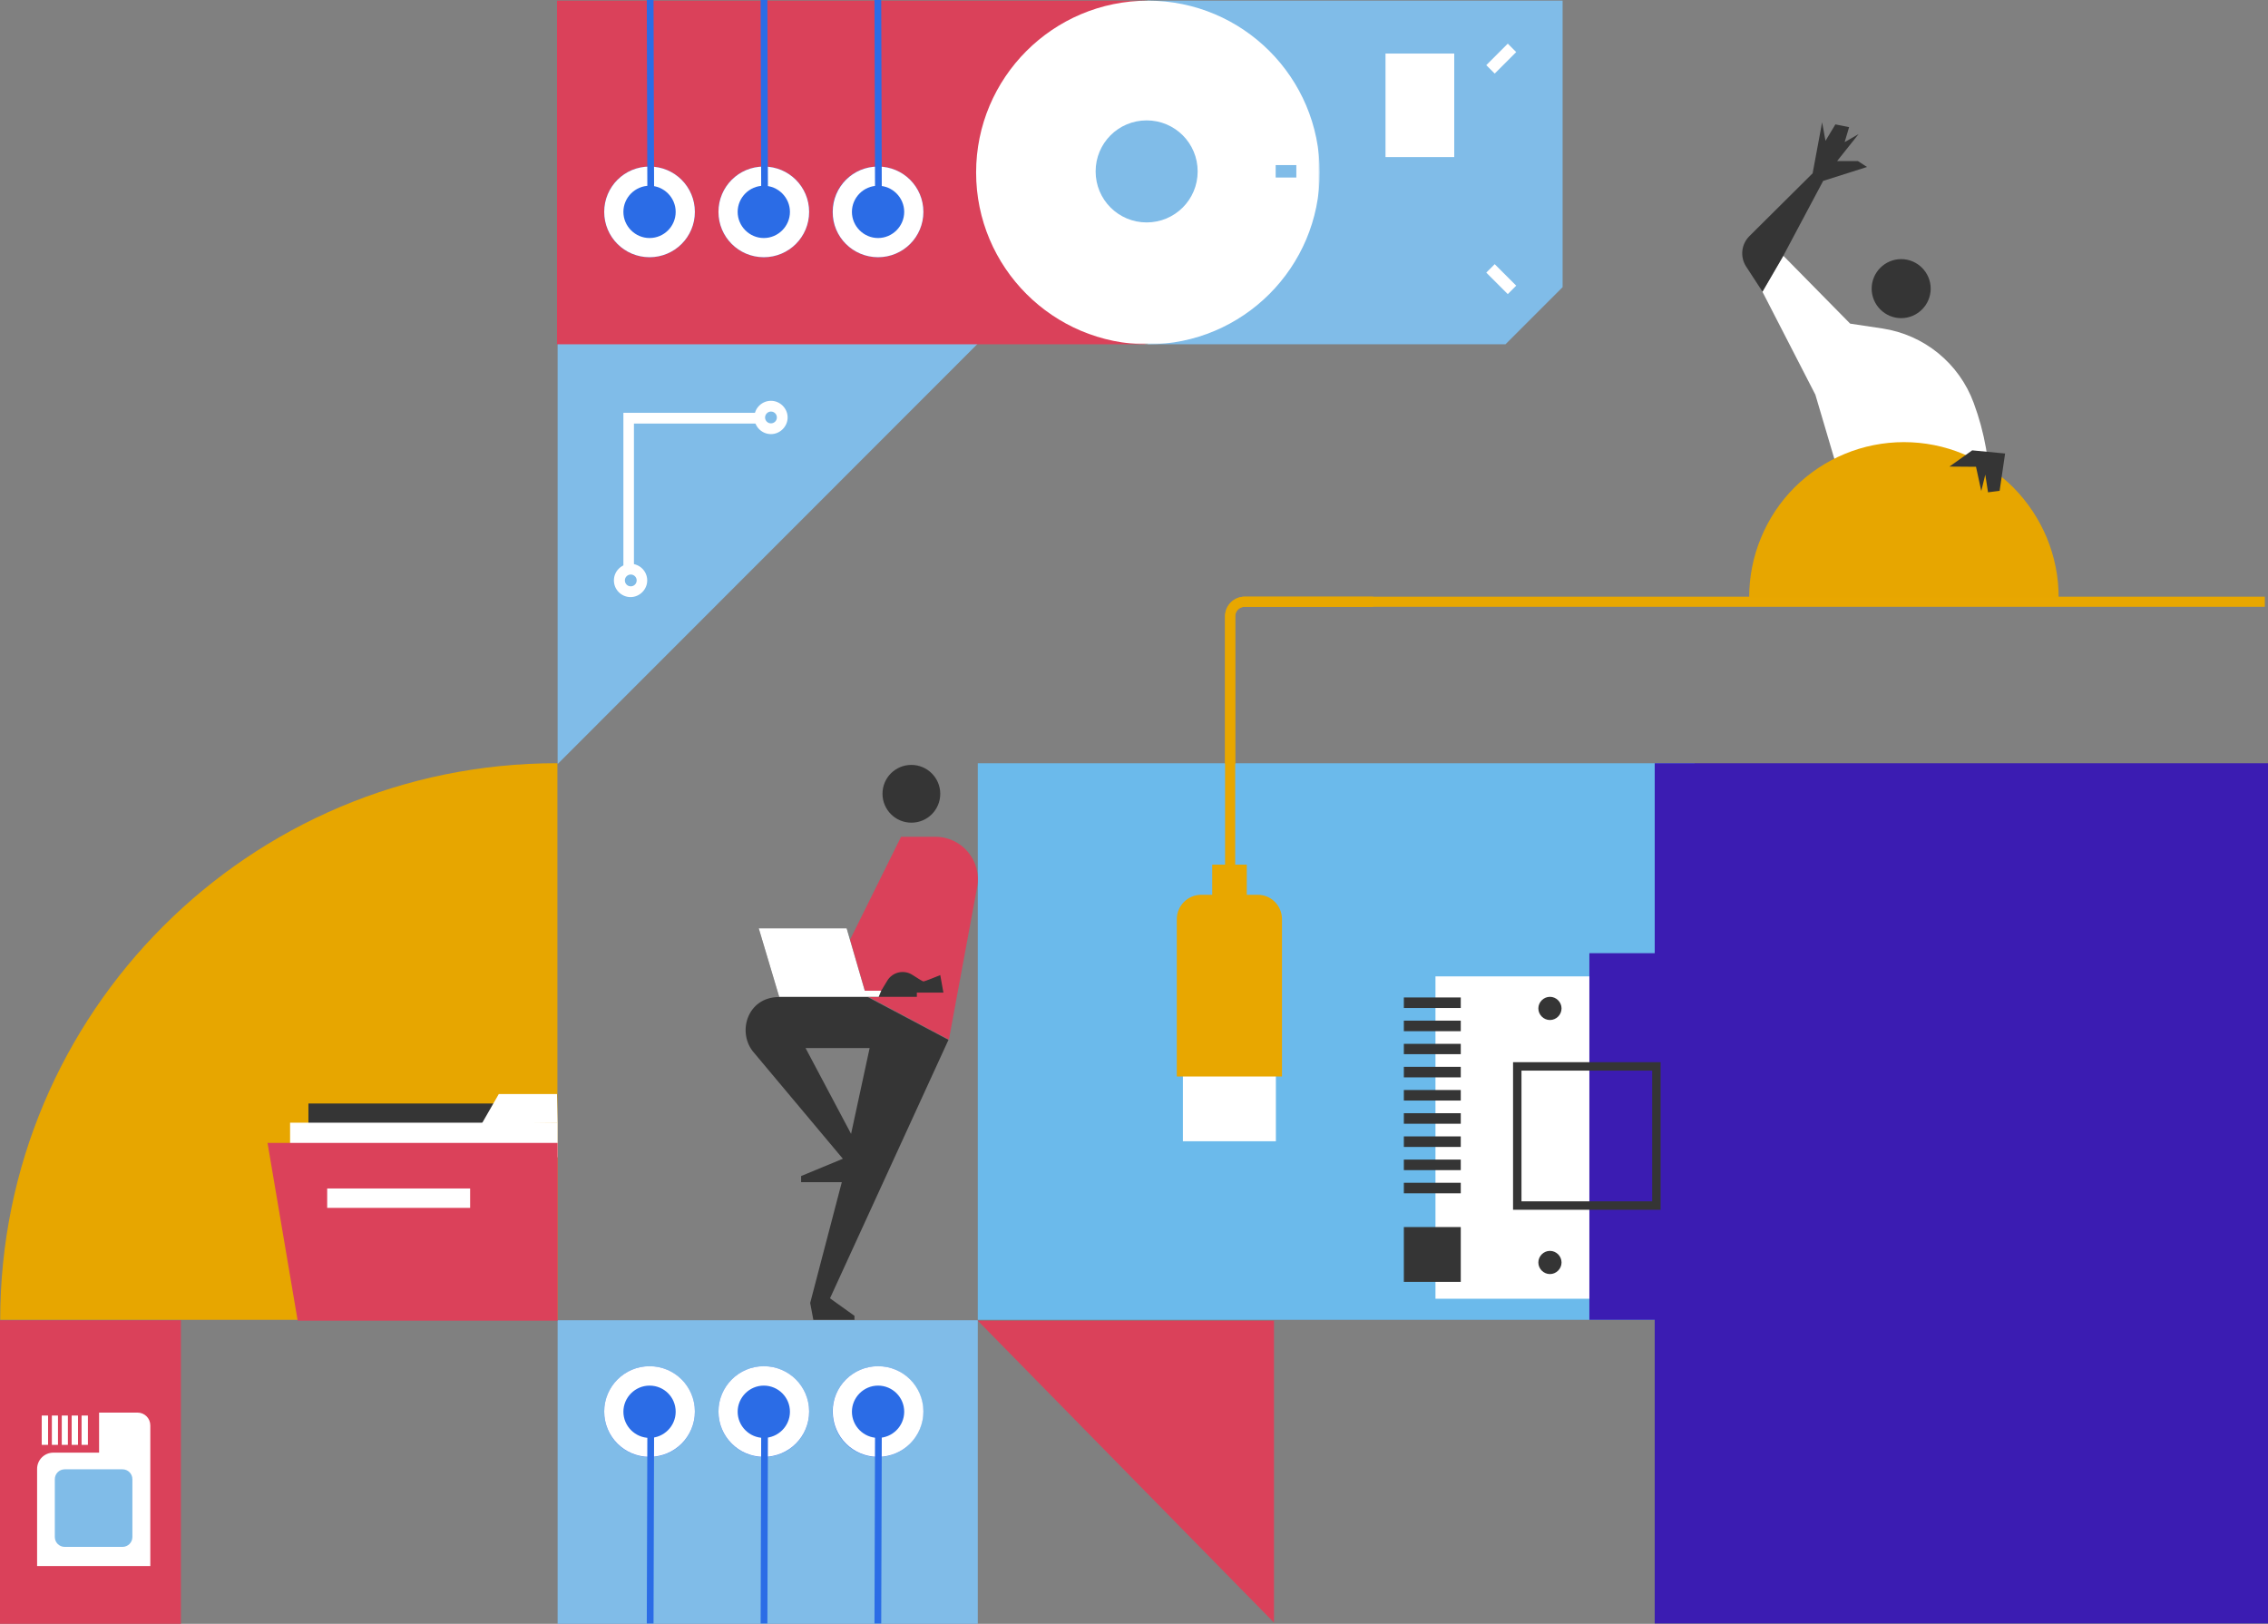 <svg xmlns="http://www.w3.org/2000/svg" viewBox="0 0 1075.8 770.2" enable-background="new 0 0 1075.8 770.2" xml:space="preserve"><rect x="0" y="0" width="1075.8" height="770.2" fill="#808080" stroke="none"/><filter filterUnits="userSpaceOnUse" id="a"><feColorMatrix values="1 0 0 0 0 0 1 0 0 0 0 0 1 0 0 0 0 0 1 0"/></filter><path fill-rule="evenodd" clip-rule="evenodd" fill="#80BCE8" d="M463.8 770.2H264.5v-144h199.3v144z"/><path fill-rule="evenodd" clip-rule="evenodd" fill="#DA415A" d="M85.8 770.2H0v-144h85.8v144z"/><path fill-rule="evenodd" clip-rule="evenodd" fill="#6BBAEB" d="M803.8 626h-340V362h340v264z"/><path fill-rule="evenodd" clip-rule="evenodd" fill="#DA415A" d="M604.3 626.4v143.2L463.8 626.4h140.5z"/><path fill-rule="evenodd" clip-rule="evenodd" fill="#80BCE8" d="M463.8 163 264.5 362.4V163h199.3z"/><path fill-rule="evenodd" clip-rule="evenodd" fill="#E7A600" d="M.1 626c0-145.8 118.2-264 264-264h.3v264H.1z"/><g fill-rule="evenodd" clip-rule="evenodd"><path fill="#E8A700" d="M581.8 413.4V292.3c0-4.7 3.9-8.6 8.6-8.6h60.2v3.4h-60.2c-2.9 0-5.2 2.3-5.2 5.2v121.1h-3.4z"/><path fill="#E8A700" d="M650.6 286.4h-60.2c-3.3 0-5.9 2.7-5.9 5.9v120.4h-1.9V292.3c0-4.3 3.5-7.9 7.9-7.9h60.2l-.1 2zm-64.7 127.7V292.3c0-2.5 2-4.5 4.5-4.5h60.9V283h-60.9c-5.1 0-9.3 4.2-9.3 9.3v121.8h4.8z"/><path fill="#FFF" d="M605.2 541.3h-44.1v-32.9h44.1v32.9z"/><path fill="#E8A700" d="M608.1 436v74.6h-49.9V436c0-6.4 5.2-11.6 11.6-11.6h26.8c6.4 0 11.5 5.2 11.5 11.6"/><path fill="#E8A700" d="M591.4 429.5H575v-19.4h16.4v19.4z"/><path fill="#E8A700" d="M585.9 362.4h-4.8v-70.1c0-5.1 4.2-9.3 9.3-9.3h483.9v4.8H590.4c-2.5 0-4.5 2-4.5 4.5v70.1z"/></g><path fill-rule="evenodd" clip-rule="evenodd" fill="#FFF" d="M936.2 191.1c-6.9-18.8-23.5-32.3-43.3-35.3l-15.3-2.3-31.7-32.2-9.9 17.1 25.1 48.8 18.9 63.9h63.9v-16.3c.1-14.9-2.5-29.7-7.7-43.7"/><path fill-rule="evenodd" clip-rule="evenodd" fill="#3A3938" d="M914.6 136.9c0 7.1-5.7 12.8-12.8 12.8S889 144 889 136.9s5.7-12.8 12.8-12.8 12.8 5.7 12.8 12.8"/><path fill-rule="evenodd" clip-rule="evenodd" fill="#353535" d="m845.9 121.3 18.9-35.5 20.8-6.6-4.3-2.8h-9.9l10.2-12.8-6.6 3.8 2.1-7.1-6.5-1.3-4.7 7.8-1.6-8.8-4.5 24.2-30 29.8c-3.9 3.9-4.5 9.9-1.5 14.5l7.7 11.8 9.9-17z"/><path fill-rule="evenodd" clip-rule="evenodd" fill="#353535" d="M887.8 136.9c0-7.7 6.3-14 14-14s14 6.3 14 14-6.3 14-14 14-14-6.3-14-14"/><path fill-rule="evenodd" clip-rule="evenodd" fill="#E7A600" d="M976.5 283.3c0-9.7-1.9-19.2-5.6-28.2-3.7-8.9-9.1-17-15.9-23.9-6.8-6.8-14.9-12.2-23.8-15.9-8.9-3.7-18.4-5.6-28.1-5.6-9.6 0-19.2 1.9-28.1 5.6-8.9 3.7-17 9.1-23.8 15.9-6.8 6.8-12.2 14.9-15.9 23.9-3.7 8.9-5.6 18.5-5.6 28.2h146.8z"/><path fill-rule="evenodd" clip-rule="evenodd" fill="#353535" d="m951.1 215.1-15.6-1.5-10.8 7.7 12.6.1 2.5 11.5 1.9-7.8 1.3 8.4 5.5-.7 2.6-17.7z"/><g fill-rule="evenodd" clip-rule="evenodd"><path fill="#FFF" d="M17.6 742.8v-46.1c0-4.3 3.5-7.7 7.7-7.7H47v-19h18.2c3.4 0 6.1 2.7 6.1 6.1v66.7H17.6z"/><path fill="#80BCE8" d="M30.7 696.9h27.4c2.6 0 4.7 2.1 4.7 4.7V729c0 2.6-2.1 4.7-4.7 4.7H30.7c-2.6 0-4.7-2.1-4.7-4.7v-27.4c0-2.6 2.1-4.7 4.7-4.7"/><path fill="#FFF" d="M41.7 685.3h-3v-13.9h3v13.9z"/><path fill="#FFF" d="M22.8 685.3h-3v-13.9h3v13.9z"/><path fill="#FFF" d="M27.5 685.3h-2.9v-13.9h2.9v13.9z"/><path fill="#FFF" d="M32.2 685.3h-2.9v-13.9h2.9v13.9z"/><path fill="#FFF" d="M37 685.3h-3v-13.9h3v13.9z"/></g><path fill-rule="evenodd" clip-rule="evenodd" fill="#FFF" d="M368.5 198c0 1.6-1.3 2.8-2.8 2.8-1.6 0-2.8-1.3-2.8-2.8s1.3-2.8 2.8-2.8 2.8 1.2 2.8 2.8m-10.7 0c0 4.4 3.6 7.9 7.9 7.9s7.9-3.6 7.9-7.9-3.6-7.9-7.9-7.9-7.9 3.5-7.9 7.9"/><path fill-rule="evenodd" clip-rule="evenodd" fill="#FFF" d="M302 275.3c0 1.6-1.3 2.8-2.8 2.8-1.6 0-2.8-1.3-2.8-2.8 0-1.6 1.3-2.8 2.8-2.8s2.8 1.2 2.8 2.8m-10.8 0c0 4.4 3.6 7.9 7.9 7.9s7.9-3.6 7.9-7.9c0-4.4-3.6-7.9-7.9-7.9s-7.9 3.5-7.9 7.9"/><path fill-rule="evenodd" clip-rule="evenodd" fill="#FFF" d="M295.7 195.8v74.4h5v-69.3h59.6v-5.1h-64.6z"/><g fill-rule="evenodd" clip-rule="evenodd"><path fill="#2B6CE6" d="M394.9 669.6c0 11.9 9.6 21.5 21.5 21.5s21.5-9.6 21.5-21.5-9.5-21.6-21.4-21.6-21.6 9.7-21.6 21.6"/><path fill="#FFF" d="M416.5 648c11.9 0 21.5 9.6 21.5 21.5s-9.6 21.5-21.5 21.5-21.5-9.6-21.5-21.5c-.1-11.8 9.6-21.5 21.5-21.5m0 9.2c-6.8 0-12.4 5.6-12.4 12.4 0 6.8 5.6 12.4 12.4 12.4s12.4-5.6 12.4-12.4c0-6.9-5.6-12.4-12.4-12.4"/><path fill="#2B6CE6" d="M340.8 669.6c0 11.9 9.6 21.5 21.5 21.5s21.5-9.6 21.5-21.5-9.6-21.6-21.5-21.6-21.5 9.7-21.5 21.6"/><path fill="#FFF" d="M362.3 648c11.9 0 21.5 9.6 21.5 21.5s-9.6 21.5-21.5 21.5-21.5-9.6-21.5-21.5c0-11.8 9.6-21.5 21.5-21.5m0 9.2c-6.8 0-12.4 5.6-12.4 12.4 0 6.8 5.6 12.4 12.4 12.4s12.4-5.6 12.4-12.4c0-6.9-5.6-12.4-12.4-12.4"/><path fill="#2B6CE6" d="M286.6 669.6c0 11.9 9.6 21.5 21.5 21.5s21.5-9.6 21.5-21.5S320 648 308.1 648s-21.5 9.7-21.5 21.6"/><path fill="#FFF" d="M308.1 648c11.9 0 21.5 9.6 21.5 21.5S320 691 308.1 691s-21.5-9.6-21.5-21.5c0-11.8 9.6-21.5 21.5-21.5m0 9.2c-6.8 0-12.4 5.6-12.4 12.4 0 6.8 5.6 12.4 12.4 12.4s12.4-5.6 12.4-12.4c0-6.9-5.5-12.4-12.4-12.4"/><path fill="#2B6CE6" d="m364 770 .3-102.9-3.2-.1-.3 103h3.2z"/><path fill="#2B6CE6" d="m310 770 .3-102.9-3.2-.1-.3 103h3.2z"/><path fill="#2B6CE6" d="m418 770 .3-102.9-3.2-.1-.3 103h3.2z"/></g><path fill-rule="evenodd" clip-rule="evenodd" fill="#DA415A" d="M427.4 396.9h16.3c12.6 0 22.1 11.4 19.8 23.8l-13.4 72.4-55.7-29.6 33-66.6z"/><path fill-rule="evenodd" clip-rule="evenodd" fill="#353535" d="M418.6 376.5c0-7.6 6.1-13.7 13.7-13.7S446 369 446 376.5c0 7.6-6.1 13.7-13.7 13.7s-13.7-6.2-13.7-13.7"/><path fill-rule="evenodd" clip-rule="evenodd" fill="#353535" d="m446 462.5 1.5 8.3h-12.6v2h-65.3l-9.7-32.5h41.7l8.6 29.6h7.8l2.9-4.8c2.5-4.1 7.9-5.3 11.9-2.7 2.6 1.7 4.9 3.1 5.2 3.1.7 0 8-3 8-3"/><path fill-rule="evenodd" clip-rule="evenodd" fill="#353535" d="m403.7 537.8 8.8-40.7h-30.4l21.6 40.7zm-10 78 11.6 8.3v1.9h-19.5l-1.5-8 15-57.3H380v-2.9l19.8-8.2-42-50.1c-8.5-9.4-3.5-26.6 11.7-26.6h42.1l38.3 20.3-56.2 122.6z"/><path fill-rule="evenodd" clip-rule="evenodd" fill="#FFF" d="M359.9 440.3h41.7l8.6 29.6h7.8l-1.2 2.9h-47.2l-9.7-32.5z"/><path fill-rule="evenodd" clip-rule="evenodd" fill="#353535" d="M240.5 539.8h-94.2v-16.4h94.2v16.4z"/><path fill-rule="evenodd" clip-rule="evenodd" fill="#FFF" d="M264.5 548.9H137.6v-16.4h126.9v16.4z"/><path fill-rule="evenodd" clip-rule="evenodd" fill="#FFF" d="m264.5 532.6-36 .4 8.1-14.1h27.6l.3 13.7z"/><path fill-rule="evenodd" clip-rule="evenodd" fill="#DB415A" d="M264.5 626.4H141.2l-14.3-84.3h137.6v84.3z"/><path fill-rule="evenodd" clip-rule="evenodd" fill="#FFF" d="M223 572.9h-67.8v-9.2H223v9.2z"/><path fill-rule="evenodd" clip-rule="evenodd" fill="#3B1CB2" d="M784.9 770h291V362h-291v408z"/><path fill-rule="evenodd" clip-rule="evenodd" fill="#FFF" d="M680.9 616h96V463.1h-96V616z"/><path fill-rule="evenodd" clip-rule="evenodd" fill="#3B1CB2" d="M753.9 626h50V452.1h-50V626z"/><path fill-rule="evenodd" clip-rule="evenodd" fill="#353535" d="M665.9 478.1h27v-5h-27v5z"/><path fill-rule="evenodd" clip-rule="evenodd" fill="#353535" d="M665.9 489.1h27v-5h-27v5z"/><path fill-rule="evenodd" clip-rule="evenodd" fill="#353535" d="M665.9 500h27v-4.9h-27v4.9z"/><path fill-rule="evenodd" clip-rule="evenodd" fill="#353535" d="M665.9 511h27v-5h-27v5z"/><path fill-rule="evenodd" clip-rule="evenodd" fill="#353535" d="M665.9 522h27v-5h-27v5z"/><path fill-rule="evenodd" clip-rule="evenodd" fill="#353535" d="M665.9 533h27v-5h-27v5z"/><path fill-rule="evenodd" clip-rule="evenodd" fill="#353535" d="M665.9 544h27v-5h-27v5z"/><path fill-rule="evenodd" clip-rule="evenodd" fill="#353535" d="M665.9 555h27v-5h-27v5z"/><path fill-rule="evenodd" clip-rule="evenodd" fill="#353535" d="M665.9 566h27v-5h-27v5z"/><path fill-rule="evenodd" clip-rule="evenodd" fill="#353535" d="M665.9 608h27v-26h-27v26z"/><path fill-rule="evenodd" clip-rule="evenodd" fill="#353535" d="M735.2 472.8c3 0 5.5 2.5 5.5 5.5s-2.5 5.5-5.5 5.5-5.5-2.5-5.5-5.5 2.5-5.5 5.5-5.5"/><path fill-rule="evenodd" clip-rule="evenodd" fill="#353535" d="M735.2 593.3c3 0 5.5 2.5 5.5 5.5s-2.5 5.5-5.5 5.5-5.5-2.5-5.5-5.5 2.5-5.5 5.5-5.5"/><path fill="none" stroke="#353535" stroke-width="4" d="M719.7 505.8h66v66h-66v-66z"/><path fill-rule="evenodd" clip-rule="evenodd" fill="#DA415A" d="M543.2.3h-279v163h279V.3z"/><g fill-rule="evenodd" clip-rule="evenodd"><path fill="#2B6CE6" d="M394.9 100.5c0-11.9 9.6-21.5 21.5-21.5 12 0 21.6 9.6 21.6 21.5s-9.6 21.5-21.5 21.5-21.6-9.6-21.6-21.5"/><path fill="#FFF" d="M416.5 122c11.9 0 21.5-9.6 21.5-21.5S428.4 79 416.5 79 395 88.6 395 100.5c-.1 11.9 9.6 21.5 21.5 21.5m0-9.1c-6.8 0-12.4-5.6-12.4-12.4s5.6-12.4 12.4-12.4 12.4 5.6 12.4 12.4-5.6 12.4-12.4 12.4"/><path fill="#2B6CE6" d="M340.8 100.5c0-11.9 9.6-21.5 21.5-21.5s21.5 9.6 21.5 21.5-9.6 21.5-21.5 21.5-21.5-9.6-21.5-21.5"/><path fill="#FFF" d="M362.3 122c11.9 0 21.5-9.6 21.5-21.5S374.2 79 362.3 79s-21.5 9.6-21.5 21.5 9.6 21.5 21.5 21.5m0-9.1c-6.8 0-12.4-5.6-12.4-12.4s5.6-12.4 12.4-12.4 12.4 5.6 12.4 12.4-5.6 12.4-12.4 12.4"/><path fill="#2B6CE6" d="M286.6 100.5c0-11.9 9.6-21.5 21.5-21.5s21.5 9.6 21.5 21.5S320 122 308.1 122s-21.5-9.6-21.5-21.5"/><path fill="#FFF" d="M308.1 122c11.9 0 21.5-9.6 21.5-21.5S320 79 308.1 79s-21.5 9.6-21.5 21.5 9.6 21.5 21.5 21.5m0-9.1c-6.8 0-12.4-5.6-12.4-12.4s5.6-12.4 12.4-12.4 12.4 5.6 12.4 12.4-5.5 12.4-12.4 12.4"/><path fill="#2B6CE6" d="m364 0 .3 103h-3.2l-.3-103h3.2z"/><path fill="#2B6CE6" d="m310 0 .3 103h-3.2l-.3-103h3.2z"/><path fill="#2B6CE6" d="m418 0 .3 103h-3.2l-.3-103h3.2z"/></g><path fill-rule="evenodd" clip-rule="evenodd" fill="#80BCE8" d="M544.5 163.3h169.6l27.1-27.1V.3H544.5v163z"/><g transform="rotate(180 313.004 82.06)"><mask maskUnits="userSpaceOnUse" id="b"><g filter="url(#a)"><path fill-rule="evenodd" clip-rule="evenodd" fill="#FFF" d="M0 .8h164.1v164.1H0V.8z"/></g></mask><path mask="url(#b)" fill-rule="evenodd" clip-rule="evenodd" fill="#FFF" d="M81.5.8c45 0 81.5 36.5 81.5 81.5s-36.5 81.5-81.5 81.5S0 127.3 0 82.3 36.5.8 81.5.8"/></g><path fill-rule="evenodd" clip-rule="evenodd" fill="#80BCE8" d="M543.9 105.5c-13.4 0-24.2-10.8-24.2-24.2s10.8-24.2 24.2-24.2 24.2 10.8 24.2 24.2-10.8 24.2-24.2 24.2"/><path fill-rule="evenodd" clip-rule="evenodd" fill="#80BCE8" d="M614.9 84.2h-9.8v-5.9h9.8v5.9z"/><path fill-rule="evenodd" clip-rule="evenodd" fill="#FFF" d="M689.8 74.5V25.4h-32.6v49.1h32.6z"/><path fill-rule="evenodd" clip-rule="evenodd" fill="#FFF" d="m705 129.3 4-4 10.2 10.2-4 4-10.2-10.2z"/><path fill-rule="evenodd" clip-rule="evenodd" fill="#FFF" d="m705 30.9 4 4 10.2-10.2-4-4L705 30.9z"/></svg>